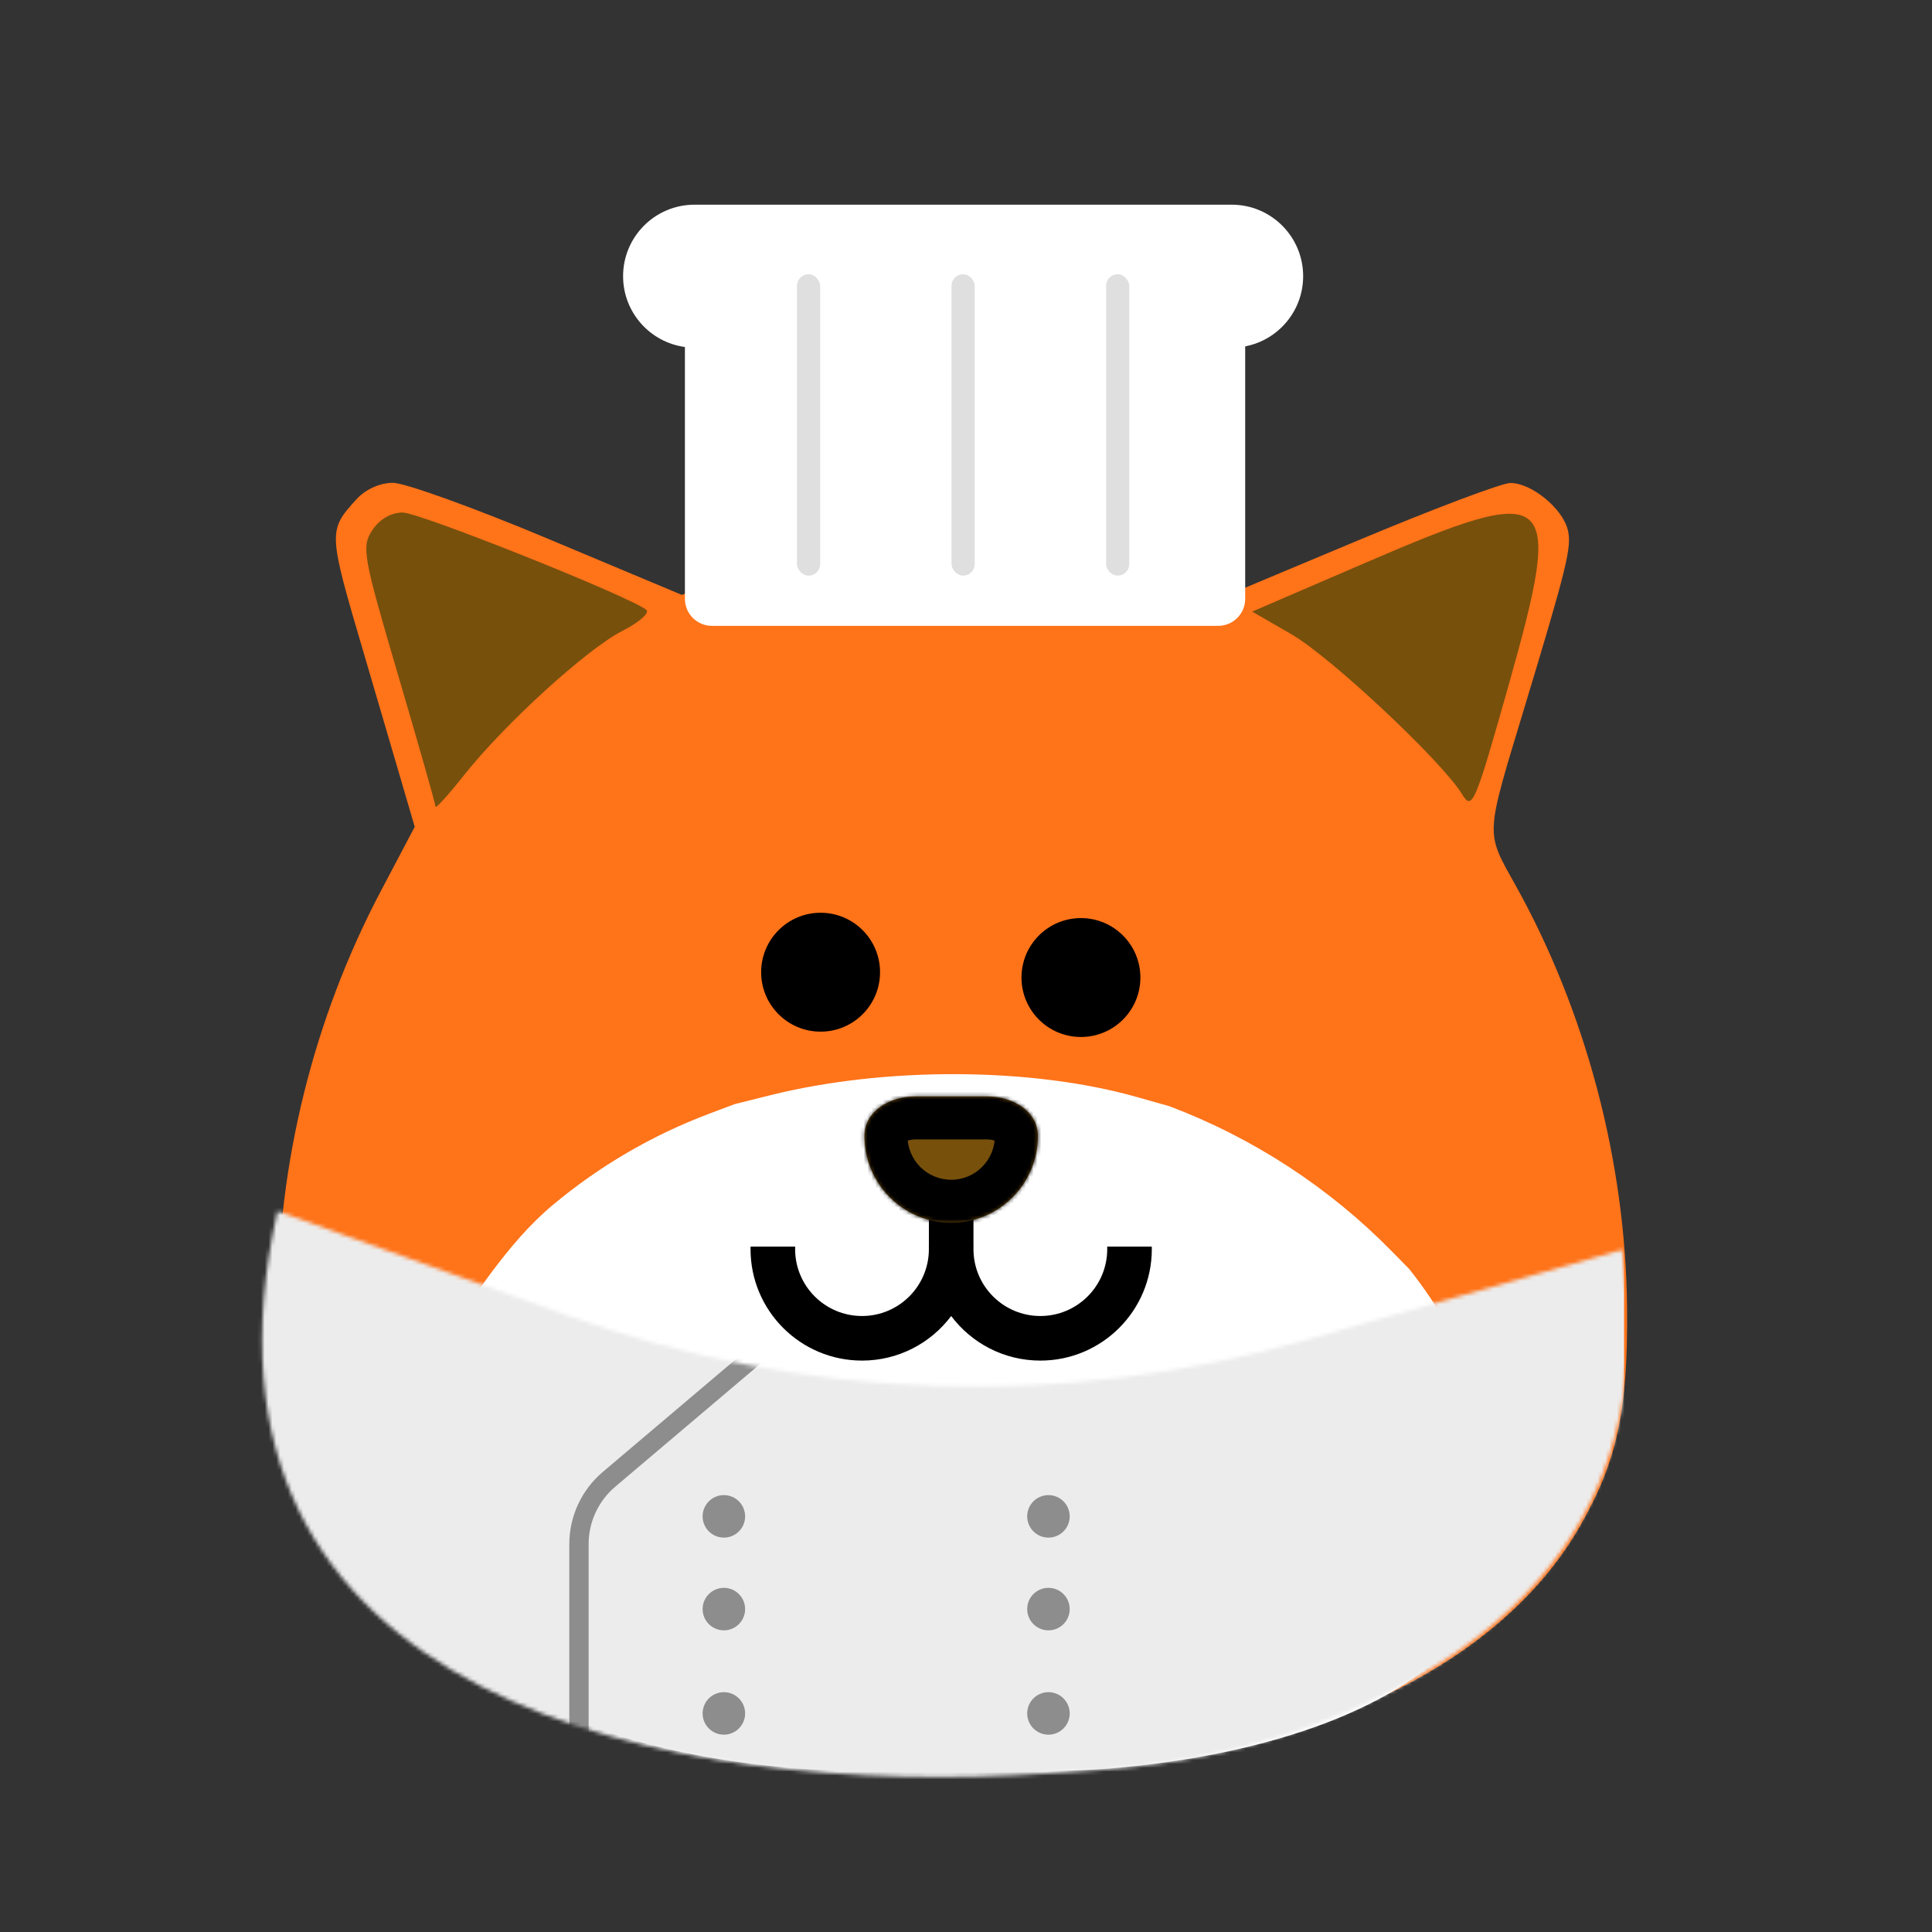 <svg width="500" height="500" viewBox="0 0 500 500" fill="none" xmlns="http://www.w3.org/2000/svg">
<rect x="0" y="0" width="500" height="500" fill="#333333" stroke="none"/>
<path fill-rule="evenodd" clip-rule="evenodd" d="M141.873 139.452L176.442 153.952L187.679 149.964C224.556 136.871 271.235 137.157 304.879 150.683L315.472 154.941L351.119 140C370.724 131.78 388.596 125.034 390.833 125.003C396.254 124.932 404.327 131.484 405.737 137.098C406.833 141.469 405.589 146.564 394.377 183.606C384.326 216.811 384.411 215.103 392.158 228.988C410.447 261.773 420.722 300.649 421.08 338.42C421.336 365.202 418.514 378.226 408.797 395.153C390.306 427.366 348.733 449.821 296.376 455.879C274.087 458.458 218.644 458.456 196.312 455.875C156.609 451.287 124.113 437.678 101.168 416.033C79.492 395.586 71.715 375.029 71.805 338.42C71.899 300.926 81.153 263.625 98.546 230.635L107.328 213.98L103.166 199.754C100.875 191.931 96.835 178.173 94.187 169.182C84.882 137.598 84.871 137.398 92.181 129.276C94.531 126.667 98.304 124.949 101.691 124.949C104.778 124.949 122.861 131.474 141.873 139.452Z" fill="#FF7319"/>
<path d="M199.246 283.468L190.151 285.739L183.504 288.241C168.724 293.805 155.021 301.823 142.961 311.932C136.914 317 131.837 323.09 127.105 329.404C113.027 348.189 105.537 369.429 105.461 390.779C105.388 411.626 111.682 423.331 129.226 434.974C147.797 447.299 174.098 455.048 206.233 457.661C224.308 459.131 269.181 459.132 287.222 457.663C329.597 454.214 363.245 441.427 378.211 423.085C386.076 413.446 388.359 406.03 388.152 390.779C387.863 369.272 379.546 347.134 364.744 328.466L360.387 324.018C344.118 307.404 324.424 294.534 302.676 286.302L294.103 283.878C266.873 276.176 229.092 276.013 199.246 283.468Z" fill="white"/>
<path d="M353.489 145.594L324.06 158.279L334.201 164.134C344.363 170.001 373.063 196.891 378.355 205.503C381.034 209.864 381.638 208.451 390.531 176.963C404.768 126.549 402.373 124.522 353.489 145.594Z" fill="#77500C"/>
<path d="M96.339 137.225C93.523 141.521 93.939 143.852 103.026 174.703C108.355 192.794 112.714 208.12 112.714 208.757C112.714 209.393 116.036 205.726 120.096 200.606C130.64 187.312 151.884 167.959 161.086 163.264C165.407 161.058 168.192 158.618 167.273 157.841C163.317 154.497 108.614 132.642 104.201 132.642C101.202 132.642 98.191 134.398 96.339 137.225Z" fill="#77500C"/>
<path d="M227.755 251.606C227.755 260.103 220.867 266.991 212.37 266.991C203.873 266.991 196.985 260.103 196.985 251.606C196.985 243.109 203.873 236.221 212.37 236.221C220.867 236.221 227.755 243.109 227.755 251.606Z" fill="black"/>
<path d="M295.131 252.986C295.131 261.483 288.242 268.371 279.745 268.371C271.248 268.371 264.36 261.483 264.36 252.986C264.36 244.489 271.248 237.6 279.745 237.6C288.242 237.6 295.131 244.489 295.131 252.986Z" fill="black"/>
<path fill-rule="evenodd" clip-rule="evenodd" d="M251.933 312.604H240.394V322.631H240.382C240.39 322.844 240.394 323.058 240.394 323.272C240.394 332.832 232.645 340.581 223.086 340.581C213.526 340.581 205.777 332.832 205.777 323.272C205.777 323.058 205.781 322.844 205.789 322.631H194.245C194.241 322.844 194.238 323.058 194.238 323.272C194.238 339.204 207.154 352.12 223.086 352.12C232.522 352.12 240.901 347.589 246.164 340.583C251.427 347.589 259.805 352.12 269.242 352.12C285.174 352.12 298.089 339.204 298.089 323.272C298.089 323.058 298.087 322.844 298.082 322.631H286.539C286.546 322.844 286.55 323.058 286.55 323.272C286.55 332.832 278.801 340.581 269.242 340.581C259.683 340.581 251.933 332.832 251.933 323.272C251.933 323.058 251.937 322.844 251.945 322.631H251.933V312.604Z" fill="black"/>
<mask id="path-3-inside-1_3098_114" fill="white">
<path fill-rule="evenodd" clip-rule="evenodd" d="M236.855 283.756C230.314 283.756 223.727 287.472 223.727 294.013C223.727 306.405 233.772 316.45 246.163 316.45C258.555 316.45 268.6 306.405 268.6 294.013C268.6 287.472 262.013 283.756 255.472 283.756H236.855Z"/>
</mask>
<path fill-rule="evenodd" clip-rule="evenodd" d="M236.855 283.756C230.314 283.756 223.727 287.472 223.727 294.013C223.727 306.405 233.772 316.45 246.163 316.45C258.555 316.45 268.6 306.405 268.6 294.013C268.6 287.472 262.013 283.756 255.472 283.756H236.855Z" fill="#77500C"/>
<path d="M246.163 305.323C239.917 305.323 234.854 300.259 234.854 294.013H212.599C212.599 312.55 227.627 327.577 246.163 327.577V305.323ZM257.473 294.013C257.473 300.259 252.41 305.323 246.163 305.323V327.577C264.7 327.577 279.727 312.55 279.727 294.013H257.473ZM255.472 272.629H236.855V294.884H255.472V272.629ZM279.727 294.013C279.727 286.507 275.779 280.795 270.923 277.353C266.294 274.073 260.674 272.629 255.472 272.629V294.884C256.072 294.884 256.655 294.971 257.153 295.117C257.658 295.265 257.948 295.435 258.055 295.51C258.153 295.58 257.988 295.49 257.792 295.143C257.569 294.751 257.473 294.319 257.473 294.013H279.727ZM234.854 294.013C234.854 294.319 234.758 294.751 234.535 295.143C234.339 295.49 234.174 295.58 234.272 295.51C234.379 295.435 234.669 295.265 235.173 295.117C235.672 294.971 236.255 294.884 236.855 294.884V272.629C231.653 272.629 226.033 274.073 221.404 277.353C216.548 280.795 212.599 286.507 212.599 294.013H234.854Z" fill="black" mask="url(#path-3-inside-1_3098_114)"/>
<mask id="mask0_3098_114" style="mask-type:alpha" maskUnits="userSpaceOnUse" x="67" y="313" width="355" height="147">
<path d="M146.97 340.481L71.808 313.432C43.305 440.932 174.304 465.432 271.311 458.932C286.342 457.924 317.312 457.432 353.312 440.932C425.312 407.932 423.812 352.598 419.812 323.432L337.717 346.887C275.035 364.796 208.309 362.555 146.97 340.481Z" fill="black"/>
</mask>
<g mask="url(#mask0_3098_114)">
<rect x="60.304" y="304.932" width="360" height="186" fill="#ECECEC"/>
<path d="M198.837 347.932L157.619 382.841C152.683 387.021 149.837 393.161 149.837 399.629L149.837 458.932" stroke="#8D8D8D" stroke-width="5"/>
<circle cx="187.337" cy="392.432" r="5.5" fill="#8D8D8D"/>
<circle cx="187.337" cy="416.432" r="5.5" fill="#8D8D8D"/>
<circle cx="187.337" cy="443.432" r="5.5" fill="#8D8D8D"/>
<circle cx="271.337" cy="392.432" r="5.5" fill="#8D8D8D"/>
<circle cx="271.337" cy="416.432" r="5.5" fill="#8D8D8D"/>
<circle cx="271.337" cy="443.432" r="5.5" fill="#8D8D8D"/>
</g>
<path fill-rule="evenodd" clip-rule="evenodd" d="M179.755 52.971C169.538 52.971 161.255 61.253 161.255 71.471C161.255 80.84 168.22 88.583 177.255 89.803V154.971C177.255 158.837 180.389 161.971 184.255 161.971H315.255C319.121 161.971 322.255 158.837 322.255 154.971V89.64C330.799 88.004 337.255 80.491 337.255 71.471C337.255 61.253 328.972 52.971 318.755 52.971H315.255H184.255H179.755Z" fill="white"/>
<rect x="206.255" y="70.971" width="6" height="78" rx="3" fill="#DFDFDF"/>
<rect x="246.255" y="70.971" width="6" height="78" rx="3" fill="#DFDFDF"/>
<rect x="286.255" y="70.971" width="6" height="78" rx="3" fill="#DFDFDF"/>
</svg>
